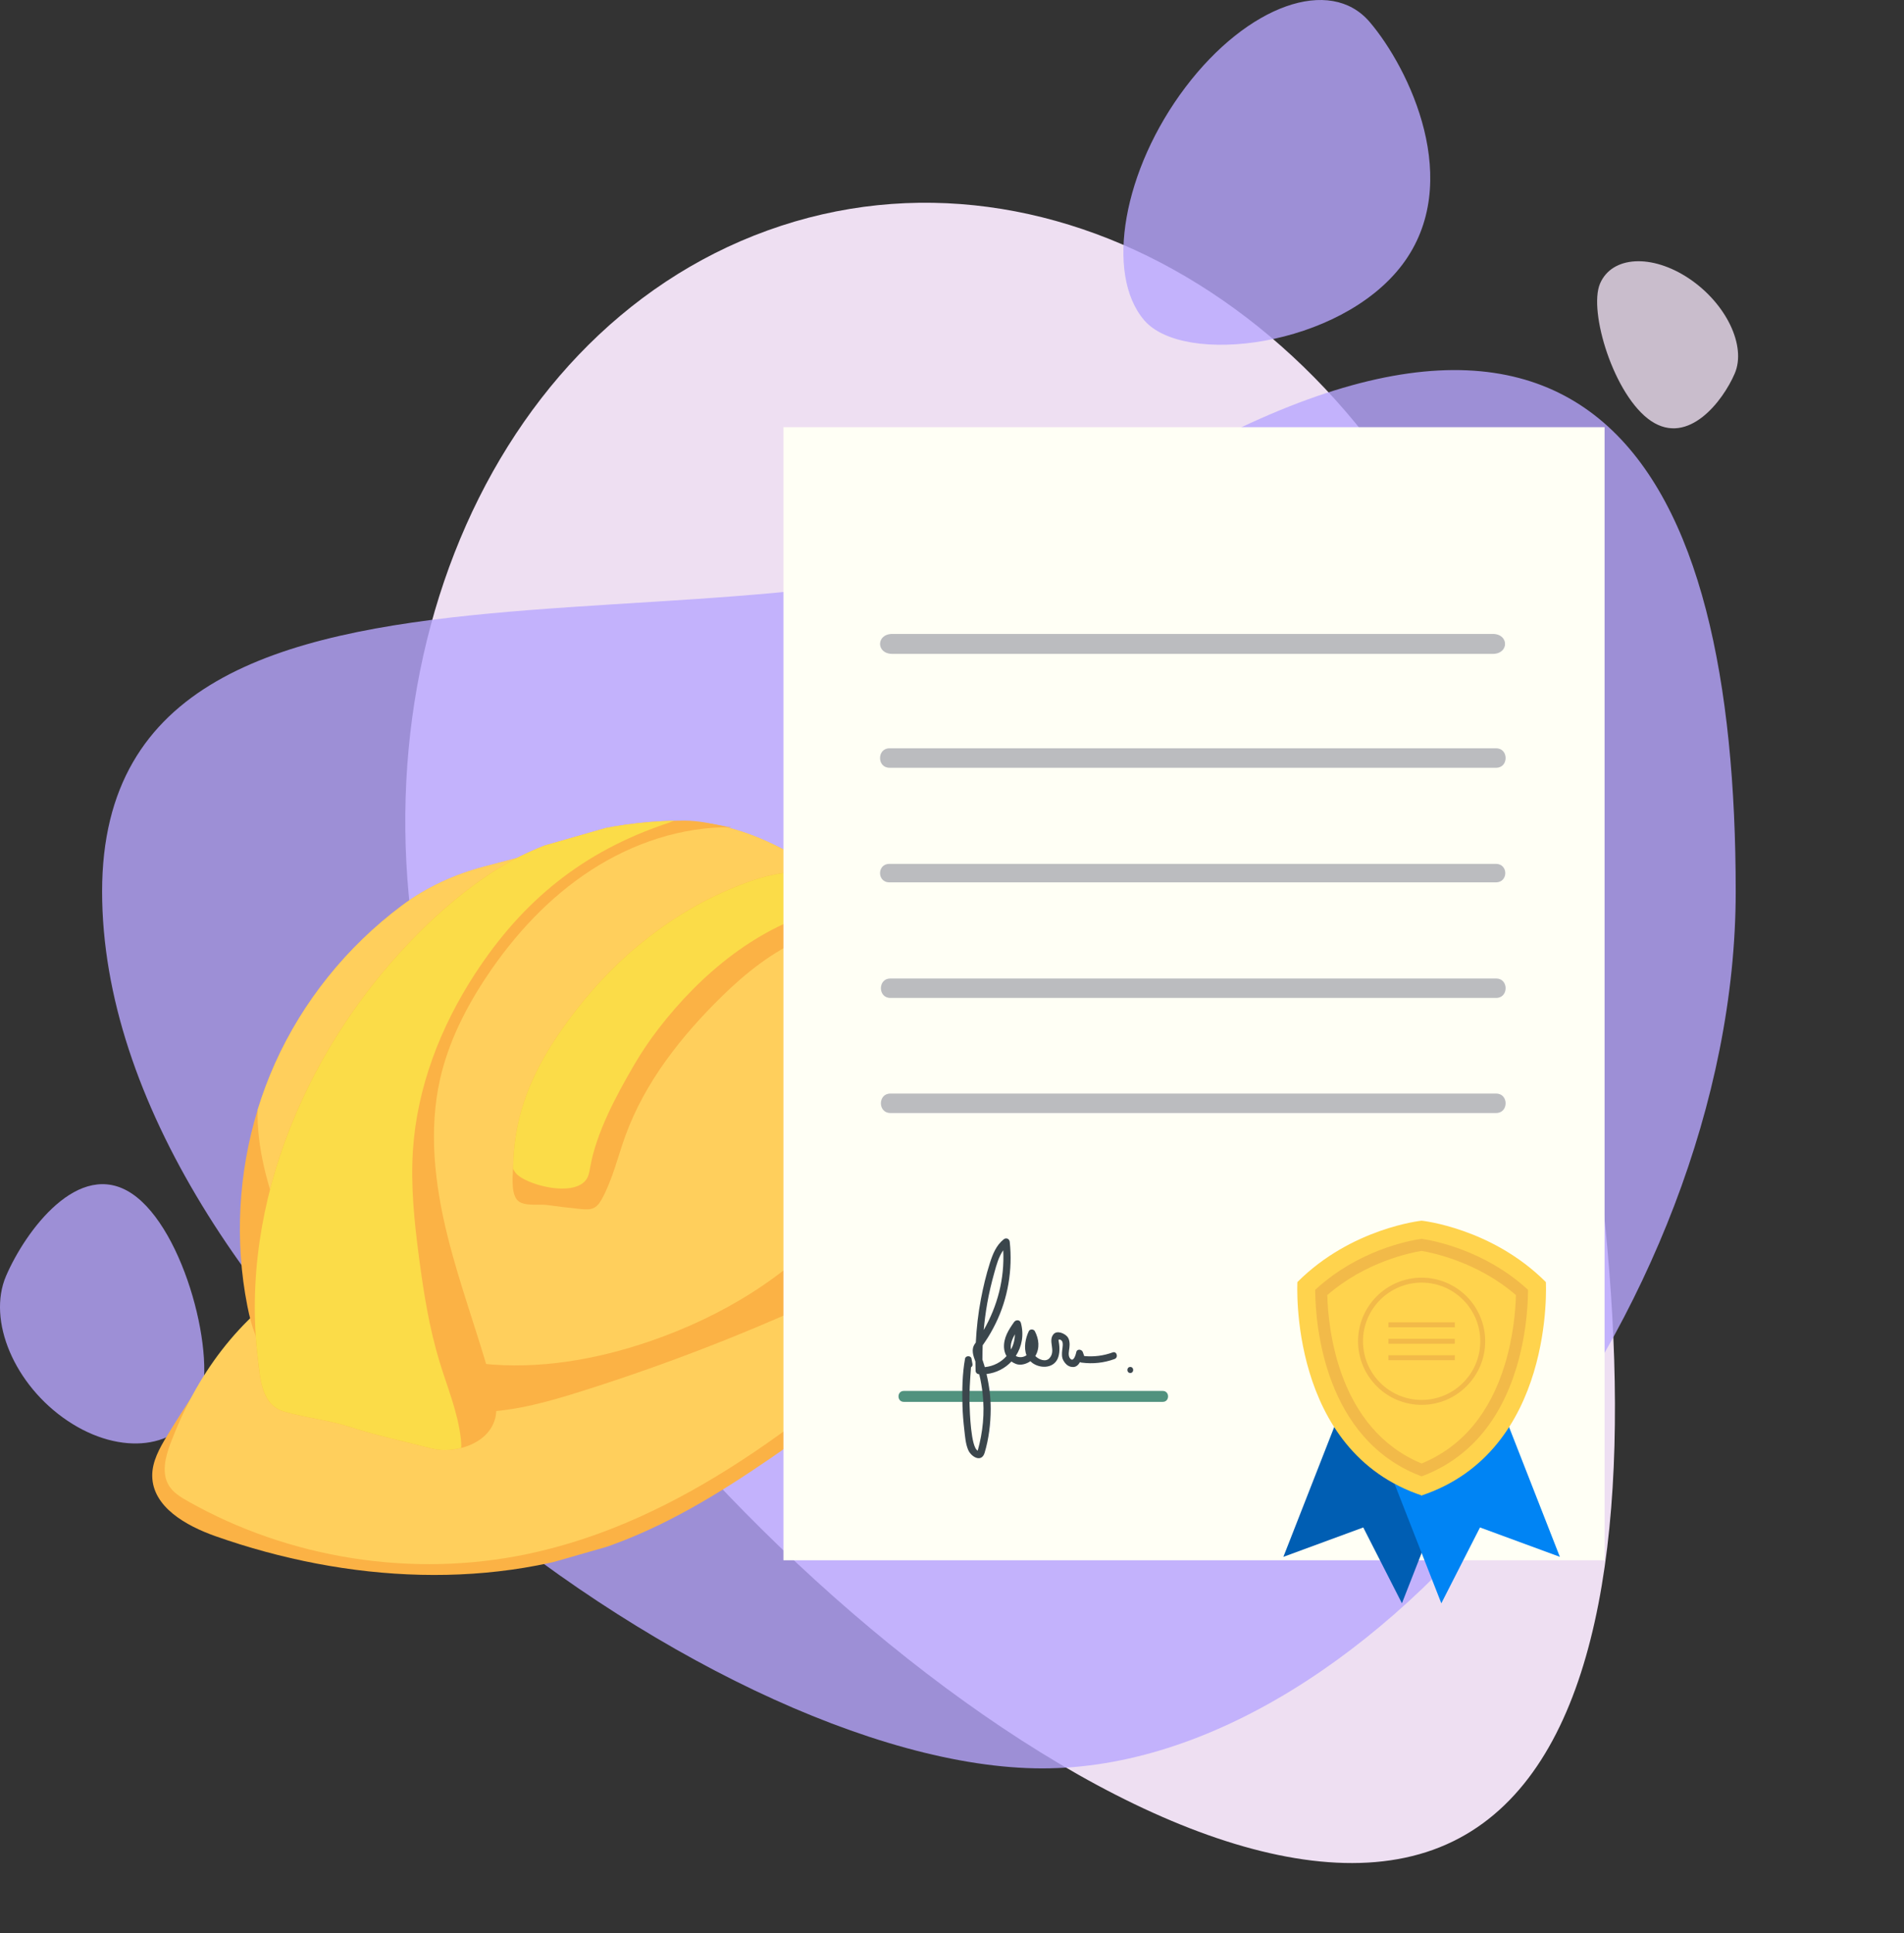 <svg width="134" height="136" viewBox="0 0 134 136" fill="none" xmlns="http://www.w3.org/2000/svg">
<rect x="0" y="0" width="134" height="136" fill="#333333" stroke="none"/>
<g clip-path="url(#clip0)">
<path d="M31.136 74.745C38.936 99.691 80.43 137.504 100.871 130.124C121.312 122.744 112.956 72.961 105.156 48.015C97.356 23.069 74.462 8.828 54.022 16.212C33.584 23.591 23.336 49.799 31.136 74.745Z" fill="#EEDFF2"/>
<path opacity="0.8" d="M7.186 62.711C7.186 92.199 49.83 124.403 73.355 124.403C96.879 124.403 122.156 92.199 122.156 62.711C122.156 33.223 112.23 13.258 77.491 35.614C56.564 49.082 7.186 33.223 7.186 62.711Z" fill="#B8A6FF"/>
<path opacity="0.8" d="M80.525 22.525C83.306 25.78 94.304 24.418 98.687 18.625C103.069 12.833 99.175 4.805 96.394 1.545C93.614 -1.71 87.81 0.347 83.427 6.14C79.045 11.932 77.745 19.27 80.525 22.525Z" fill="#B8A6FF"/>
<path opacity="0.8" d="M13.989 98.823C15.341 95.692 13.026 86.475 9.283 83.97C5.54 81.464 1.782 86.621 0.43 89.753C-0.922 92.885 1.018 97.452 4.765 99.957C8.504 102.458 12.637 101.951 13.989 98.823Z" fill="#B8A6FF"/>
<path opacity="0.8" d="M112.609 19.946C111.771 21.889 113.59 27.869 116.205 29.62C118.824 31.371 121.249 28.226 122.086 26.278C122.924 24.335 121.484 21.341 118.865 19.59C116.249 17.843 113.446 18.003 112.609 19.946Z" fill="#EEDFF2"/>
<g clip-path="url(#clip1)">
<path d="M11.752 101.018C11.228 101.882 10.703 102.815 10.713 103.827C10.738 106.013 13.093 107.335 15.154 108.064C24.406 111.328 34.836 111.961 43.955 108.348C48.158 106.683 51.972 104.179 55.673 101.584C60.625 98.114 65.442 94.45 70.107 90.603C71.648 89.331 73.216 87.987 74.088 86.19C74.961 84.394 74.96 82.017 73.555 80.595C72.29 79.317 70.312 79.142 68.515 79.097C60.157 78.889 51.774 79.832 43.664 81.854C35.49 83.89 27.587 87.019 20.254 91.162C18.302 92.264 17.19 93.098 15.848 94.912C14.393 96.884 13.024 98.921 11.752 101.018Z" fill="#FBB245"/>
<path d="M11.998 101.541C11.633 102.507 11.349 103.649 11.897 104.524C12.198 105.004 12.703 105.314 13.196 105.593C20.371 109.661 29.038 111.014 37.105 109.326C48 107.047 57.041 99.684 65.402 92.332C67.097 90.84 68.791 89.334 70.273 87.63C71.174 86.595 72.01 85.456 72.355 84.128C72.7 82.801 72.459 81.249 71.452 80.318C70.569 79.499 69.292 79.296 68.093 79.178C66.314 79.004 64.527 78.941 62.741 78.984C57.998 79.104 53.314 79.993 48.664 80.929C39.145 82.846 29.488 85.051 21.146 90.02C16.785 92.621 13.786 96.803 11.998 101.541Z" fill="#FFCF5C"/>
<path d="M70.349 80.137C70.309 81.679 69.512 83.105 68.539 84.299C66.164 87.206 62.737 89.026 59.347 90.637C53.395 93.464 47.249 95.88 40.966 97.86C38.687 98.58 36.361 99.245 33.974 99.327C31.488 99.412 29.032 98.862 26.605 98.314C24.866 97.921 23.124 97.529 21.433 96.961C20.731 96.726 20.027 96.453 19.442 95.996C18.208 95.031 17.709 93.412 17.408 91.876C16.507 87.308 16.771 82.519 18.134 78.068C18.474 76.959 18.882 75.871 19.355 74.813C21.319 70.439 24.427 66.591 28.264 63.721C30.031 62.401 31.999 61.511 34.117 60.954C37.011 60.195 39.904 59.435 42.798 58.676C44.063 58.343 45.334 58.011 46.633 57.863C52.079 57.237 57.309 60.599 61.207 64.114C62.004 64.832 62.765 65.593 63.483 66.392C66.345 69.568 68.556 73.337 69.842 77.421C69.858 77.468 69.871 77.516 69.887 77.563C70.146 78.399 70.371 79.262 70.349 80.137Z" fill="#FBB245"/>
<path d="M63.486 66.391C63.833 67.839 64.124 69.3 64.231 70.782C64.619 76.148 62.533 81.54 59.058 85.643C55.583 89.747 50.806 92.623 45.719 94.362C41.944 95.653 37.919 96.351 33.953 95.933C29.984 95.516 26.078 93.926 23.25 91.11C21.732 89.599 20.565 87.765 19.755 85.785C18.878 83.644 18.053 80.692 18.133 78.066C18.473 76.957 18.882 75.869 19.355 74.811C21.319 70.437 24.426 66.589 28.264 63.72C30.031 62.399 31.999 61.509 34.116 60.952C37.01 60.193 39.904 59.434 42.798 58.675C44.062 58.342 45.333 58.009 46.633 57.861C52.079 57.235 57.309 60.597 61.207 64.112C62.006 64.832 62.768 65.594 63.486 66.391Z" fill="#FFCF5C"/>
<path d="M51.488 58.194C47.99 58.148 44.532 59.31 41.597 61.214C38.661 63.117 36.231 65.736 34.285 68.643C32.792 70.872 31.557 73.31 30.968 75.929C30.158 79.523 30.595 83.29 31.475 86.866C32.356 90.441 33.669 93.897 34.644 97.45C34.852 98.207 35.045 99.007 34.852 99.769C34.57 100.886 33.568 101.581 32.456 101.861C31.726 102.045 30.947 102.051 30.296 101.879C28.431 101.388 26.504 100.993 24.672 100.396C23.152 99.9 21.545 99.756 20 99.303C18.41 98.838 18.323 97.082 18.145 95.591C16.823 84.529 21.729 73.267 29.652 65.444C31.129 63.985 32.725 62.639 34.453 61.486C38.256 58.952 42.923 57.848 47.443 57.738C47.683 57.732 47.922 57.729 48.161 57.73C49.169 57.727 50.127 57.955 51.124 58.148C51.284 58.176 51.333 58.146 51.488 58.194Z" fill="#FBB245"/>
<path d="M62.437 64.5C62.336 65.648 60.7 65.004 59.948 65.081C58.759 65.202 57.604 65.535 56.514 66.015C54.364 66.957 52.482 68.447 50.814 70.082C47.948 72.89 45.389 76.123 44.017 79.893C43.482 81.367 43.127 82.919 42.385 84.3C42.244 84.559 42.08 84.821 41.822 84.96C41.539 85.113 41.196 85.085 40.876 85.054C40.089 84.975 39.304 84.882 38.519 84.773C37.965 84.697 36.946 84.872 36.485 84.498C35.99 84.096 36.061 82.979 36.106 82.214C36.114 82.077 36.12 81.95 36.126 81.844C36.233 77.368 38.296 73.807 41.074 70.402C44.179 66.594 48.278 63.56 52.919 61.95C54.282 61.477 55.726 61.238 57.169 61.335C58.157 61.401 59.281 61.5 60.21 61.982C60.715 62.243 61.656 62.931 62.14 63.636C62.339 63.931 62.46 64.23 62.437 64.5Z" fill="#FBB245"/>
<path d="M62.136 63.638C62.098 63.715 62.044 63.785 61.973 63.841C61.969 63.828 60.239 63.536 59.996 63.568C59.411 63.643 58.79 63.787 58.215 63.927C53.396 65.099 49.307 68.514 46.327 72.392C45.706 73.198 45.135 74.047 44.615 74.936C43.361 77.093 41.954 79.687 41.528 82.161C41.472 82.488 41.408 82.834 41.184 83.077C40.229 84.131 37.419 83.432 36.484 82.704C36.325 82.581 36.201 82.413 36.105 82.216C36.113 82.08 36.119 81.953 36.124 81.846C36.231 77.37 38.294 73.81 41.072 70.404C44.178 66.597 48.277 63.563 52.917 61.952C54.281 61.479 55.724 61.241 57.168 61.338C58.155 61.404 59.279 61.503 60.209 61.984C60.71 62.244 61.652 62.932 62.136 63.638Z" fill="#FBDC48"/>
<path d="M47.446 57.737C47.279 57.803 47.107 57.868 46.925 57.929C41.048 59.898 36.793 63.341 33.421 68.521C31.008 72.227 29.353 76.477 29.061 80.916C28.895 83.437 29.16 85.964 29.49 88.468C29.815 90.942 30.209 93.417 30.937 95.805C31.483 97.594 32.221 99.343 32.431 101.201C32.454 101.416 32.468 101.638 32.458 101.86C31.728 102.045 30.949 102.051 30.298 101.879C28.433 101.388 26.506 100.993 24.674 100.396C23.154 99.9 21.547 99.756 20.002 99.303C18.413 98.838 18.326 97.081 18.147 95.59C16.825 84.529 21.731 73.267 29.654 65.443C31.131 63.984 32.727 62.639 34.455 61.486C38.26 58.95 42.925 57.846 47.446 57.737Z" fill="#FBDC48"/>
</g>
<g clip-path="url(#clip2)">
<path d="M93.727 63.402C91.046 63.195 89.031 60.846 89.238 58.164L90.133 46.51C90.34 43.829 92.689 41.814 95.371 42.02C98.052 42.227 100.067 44.576 99.86 47.258L98.965 58.912C98.759 61.594 96.409 63.608 93.727 63.402ZM95.339 42.443C92.89 42.255 90.744 44.094 90.555 46.543L89.66 58.197C89.472 60.645 91.311 62.792 93.76 62.98C96.209 63.168 98.355 61.329 98.544 58.88L99.439 47.227C99.628 44.776 97.788 42.632 95.339 42.443Z" fill="#F9DD82"/>
<path d="M98.423 48.548C100.246 46.726 100.246 43.771 98.423 41.949C96.601 40.127 93.646 40.127 91.824 41.949C90.001 43.771 90.001 46.726 91.824 48.548C93.646 50.371 96.601 50.371 98.423 48.548Z" fill="#AA7355"/>
<path d="M97.334 46.167C97.842 44.947 97.264 43.547 96.045 43.04C94.826 42.533 93.426 43.11 92.918 44.329C92.411 45.549 92.988 46.949 94.207 47.456C95.427 47.963 96.827 47.386 97.334 46.167Z" fill="#BDB39B"/>
<path d="M96.233 45.334C96.186 45.947 95.651 46.406 95.038 46.358C94.426 46.311 93.966 45.776 94.014 45.163C94.061 44.551 94.596 44.091 95.209 44.139C95.822 44.186 96.281 44.721 96.233 45.334Z" fill="#434244"/>
<path d="M97.294 63.229C99.116 61.407 99.116 58.452 97.294 56.63C95.471 54.807 92.517 54.807 90.694 56.63C88.872 58.452 88.872 61.407 90.694 63.229C92.517 65.052 95.471 65.052 97.294 63.229Z" fill="#AA7355"/>
<path d="M94.355 62.296C95.661 62.096 96.558 60.877 96.359 59.571C96.16 58.265 94.94 57.368 93.634 57.567C92.329 57.766 91.431 58.986 91.63 60.292C91.829 61.597 93.049 62.495 94.355 62.296Z" fill="#BDB39B"/>
<path d="M95.104 60.015C95.057 60.627 94.522 61.086 93.909 61.038C93.297 60.992 92.838 60.456 92.885 59.843C92.932 59.231 93.467 58.772 94.08 58.82C94.693 58.867 95.152 59.401 95.104 60.015Z" fill="#434244"/>
<path d="M112.927 30.052H55.137V109.762H112.927V30.052Z" fill="#FFFFF5"/>
<path d="M62.798 45.999C76.885 45.999 90.973 45.999 105.06 45.999C106.21 45.999 106.21 44.597 105.06 44.597C90.973 44.597 76.885 44.597 62.798 44.597C61.649 44.597 61.649 45.999 62.798 45.999Z" fill="#BBBCBF"/>
<path d="M62.598 54.01C76.832 54.01 91.066 54.01 105.3 54.01C106.183 54.01 106.183 52.643 105.3 52.643C91.066 52.643 76.832 52.643 62.598 52.643C61.715 52.644 61.715 54.01 62.598 54.01Z" fill="#BBBCBF"/>
<path d="M62.598 62.074C76.824 62.074 91.05 62.074 105.277 62.074C106.159 62.074 106.159 60.771 105.277 60.771C91.05 60.771 76.824 60.771 62.598 60.771C61.715 60.771 61.715 62.074 62.598 62.074Z" fill="#BBBCBF"/>
<path d="M62.657 70.202C76.872 70.202 91.087 70.202 105.301 70.202C106.183 70.202 106.183 68.836 105.301 68.836C91.087 68.836 76.872 68.836 62.657 68.836C61.776 68.836 61.776 70.202 62.657 70.202Z" fill="#BBBCBF"/>
<path d="M62.657 78.298C76.872 78.298 91.087 78.298 105.301 78.298C106.183 78.298 106.183 76.931 105.301 76.931C91.087 76.931 76.872 76.931 62.657 76.931C61.776 76.931 61.776 78.298 62.657 78.298Z" fill="#BBBCBF"/>
<path d="M63.607 98.619C69.683 98.619 75.758 98.619 81.834 98.619C82.33 98.619 82.33 97.85 81.834 97.85C75.758 97.85 69.683 97.85 63.607 97.85C63.111 97.85 63.111 98.619 63.607 98.619Z" fill="#51927E"/>
<path d="M78.308 95.14C77.652 95.377 76.991 95.46 76.304 95.396L76.208 95.121C76.137 94.915 75.796 94.871 75.747 95.121C75.732 95.2 75.569 95.899 75.304 95.555C75.149 95.353 75.236 95.037 75.263 94.808C75.292 94.559 75.289 94.242 75.12 94.037C74.924 93.8 74.385 93.56 74.134 93.872C73.744 94.356 74.331 95.011 73.869 95.536C73.599 95.844 73.112 95.647 72.863 95.395C73.193 94.839 73.122 94.21 72.832 93.649C72.751 93.491 72.483 93.483 72.404 93.649C72.168 94.144 72.038 94.813 72.244 95.34C72.024 95.493 71.723 95.527 71.49 95.388C71.914 94.739 72.078 93.913 71.848 93.065C71.785 92.832 71.496 92.826 71.37 93.003C70.983 93.549 70.619 94.12 70.662 94.816C70.676 95.031 70.737 95.228 70.838 95.398C70.461 95.826 69.925 96.114 69.307 96.175C69.297 96.139 69.288 96.103 69.277 96.069C69.236 95.924 69.188 95.782 69.14 95.641C69.14 95.307 69.145 94.974 69.159 94.64C69.211 94.558 69.271 94.475 69.331 94.387C69.612 93.98 69.853 93.547 70.071 93.104C70.94 91.337 71.274 89.32 71.064 87.366C71.039 87.139 70.812 87.045 70.634 87.188C70.106 87.614 69.865 88.228 69.664 88.858C69.401 89.683 69.2 90.527 69.037 91.377C68.843 92.389 68.726 93.415 68.675 94.444C68.654 94.473 68.635 94.501 68.614 94.531C68.33 94.929 68.493 95.365 68.647 95.781C68.649 95.997 68.653 96.213 68.661 96.429C68.665 96.569 68.769 96.666 68.906 96.674C68.909 96.674 68.914 96.674 68.917 96.674C69.028 97.132 69.107 97.597 69.158 98.064C69.307 99.402 69.173 100.758 68.81 102.051C68.319 101.821 68.252 99.235 68.239 98.887C68.203 97.979 68.27 97.086 68.338 96.186C68.41 96.144 68.46 96.061 68.441 95.954L68.372 95.578C68.331 95.352 67.959 95.352 67.918 95.578C67.723 96.66 67.707 97.789 67.737 98.886C67.753 99.46 67.802 100.032 67.868 100.602C67.922 101.064 67.953 101.559 68.135 101.991C68.347 102.495 69.081 102.918 69.296 102.201C69.593 101.21 69.718 100.167 69.724 99.134C69.728 98.303 69.619 97.47 69.429 96.66C70.126 96.58 70.737 96.255 71.183 95.78C71.28 95.851 71.39 95.909 71.509 95.954C71.825 96.07 72.22 95.965 72.518 95.759C72.571 95.811 72.627 95.861 72.692 95.906C73.29 96.309 74.239 96.25 74.484 95.454C74.605 95.056 74.566 94.662 74.493 94.258C74.571 94.216 74.644 94.233 74.712 94.31C74.857 94.425 74.775 94.826 74.757 94.985C74.731 95.217 74.714 95.478 74.831 95.691C74.985 95.973 75.214 96.184 75.551 96.166C75.754 96.156 75.902 96.008 76.008 95.821C76.042 95.841 76.081 95.853 76.128 95.858C76.917 95.961 77.688 95.877 78.437 95.607C78.729 95.502 78.602 95.033 78.308 95.14ZM69.479 91.691C69.607 90.959 69.781 90.237 69.981 89.522C70.132 88.981 70.283 88.41 70.606 87.955C70.705 89.944 70.212 91.855 69.232 93.567C69.288 92.939 69.37 92.314 69.479 91.691ZM71.426 93.865C71.421 94.249 71.326 94.614 71.156 94.937C71.077 94.602 71.229 94.21 71.426 93.865Z" fill="#3B464C"/>
<path d="M79.548 96.163C79.275 96.163 79.275 96.587 79.548 96.587C79.82 96.587 79.82 96.163 79.548 96.163Z" fill="#3B464C"/>
<path d="M97.375 91.514L90.322 109.522L95.944 107.454L98.665 112.79L105.718 94.782L97.375 91.514Z" fill="#005EB3"/>
<path d="M102.728 91.514L109.781 109.522L104.159 107.454L101.438 112.79L94.385 94.782L102.728 91.514Z" fill="#0084F4"/>
<path d="M100.109 105.22C90.641 102.109 91.31 90.19 91.31 90.19C95.12 86.38 100.052 85.873 100.052 85.873C100.052 85.873 104.985 86.38 108.795 90.192C108.795 90.192 109.462 102.109 99.995 105.222H100.109V105.22Z" fill="#FFD34D"/>
<path d="M100.052 103.862L99.897 103.801C93.234 101.172 92.6 93.284 92.563 90.93L92.56 90.738L92.703 90.61C95.624 87.988 99.014 87.304 99.985 87.157L100.049 87.147L100.113 87.157C101.089 87.31 104.498 88.011 107.398 90.61L107.541 90.738L107.538 90.93C107.521 91.965 107.391 94.032 106.712 96.247C105.556 100.016 103.367 102.558 100.206 103.801L100.052 103.862ZM93.411 91.109C93.477 93.518 94.188 100.524 100.052 102.954C102.88 101.787 104.85 99.448 105.906 95.999C106.515 94.014 106.661 92.148 106.69 91.109C104.002 88.778 100.819 88.128 100.046 87.999C99.279 88.124 96.114 88.758 93.411 91.109Z" fill="#F2BA49"/>
<path d="M100.052 98.83C97.585 98.83 95.578 96.823 95.578 94.356C95.578 91.889 97.585 89.882 100.052 89.882C102.519 89.882 104.526 91.889 104.526 94.356C104.526 96.823 102.518 98.83 100.052 98.83ZM100.052 90.229C97.777 90.229 95.925 92.081 95.925 94.356C95.925 96.631 97.777 98.483 100.052 98.483C102.327 98.483 104.179 96.631 104.179 94.356C104.179 92.081 102.327 90.229 100.052 90.229Z" fill="#F2BA49"/>
<path d="M102.388 93.026H97.717V93.373H102.388V93.026Z" fill="#F2BA49"/>
<path d="M102.388 94.182H97.717V94.529H102.388V94.182Z" fill="#F2BA49"/>
<path d="M102.388 95.338H97.717V95.686H102.388V95.338Z" fill="#F2BA49"/>
</g>
</g>
<defs>
<clipPath id="clip0">
<rect width="133.297" height="135.38" fill="white"/>
</clipPath>
<clipPath id="clip1">
<rect x="0.97" y="70.177" width="67.301" height="48.631" transform="rotate(-15.976 0.97 70.177)" fill="white"/>
</clipPath>
<clipPath id="clip2">
<rect x="55.137" y="30.052" width="71.268" height="86.849" fill="white"/>
</clipPath>
</defs>
</svg>
